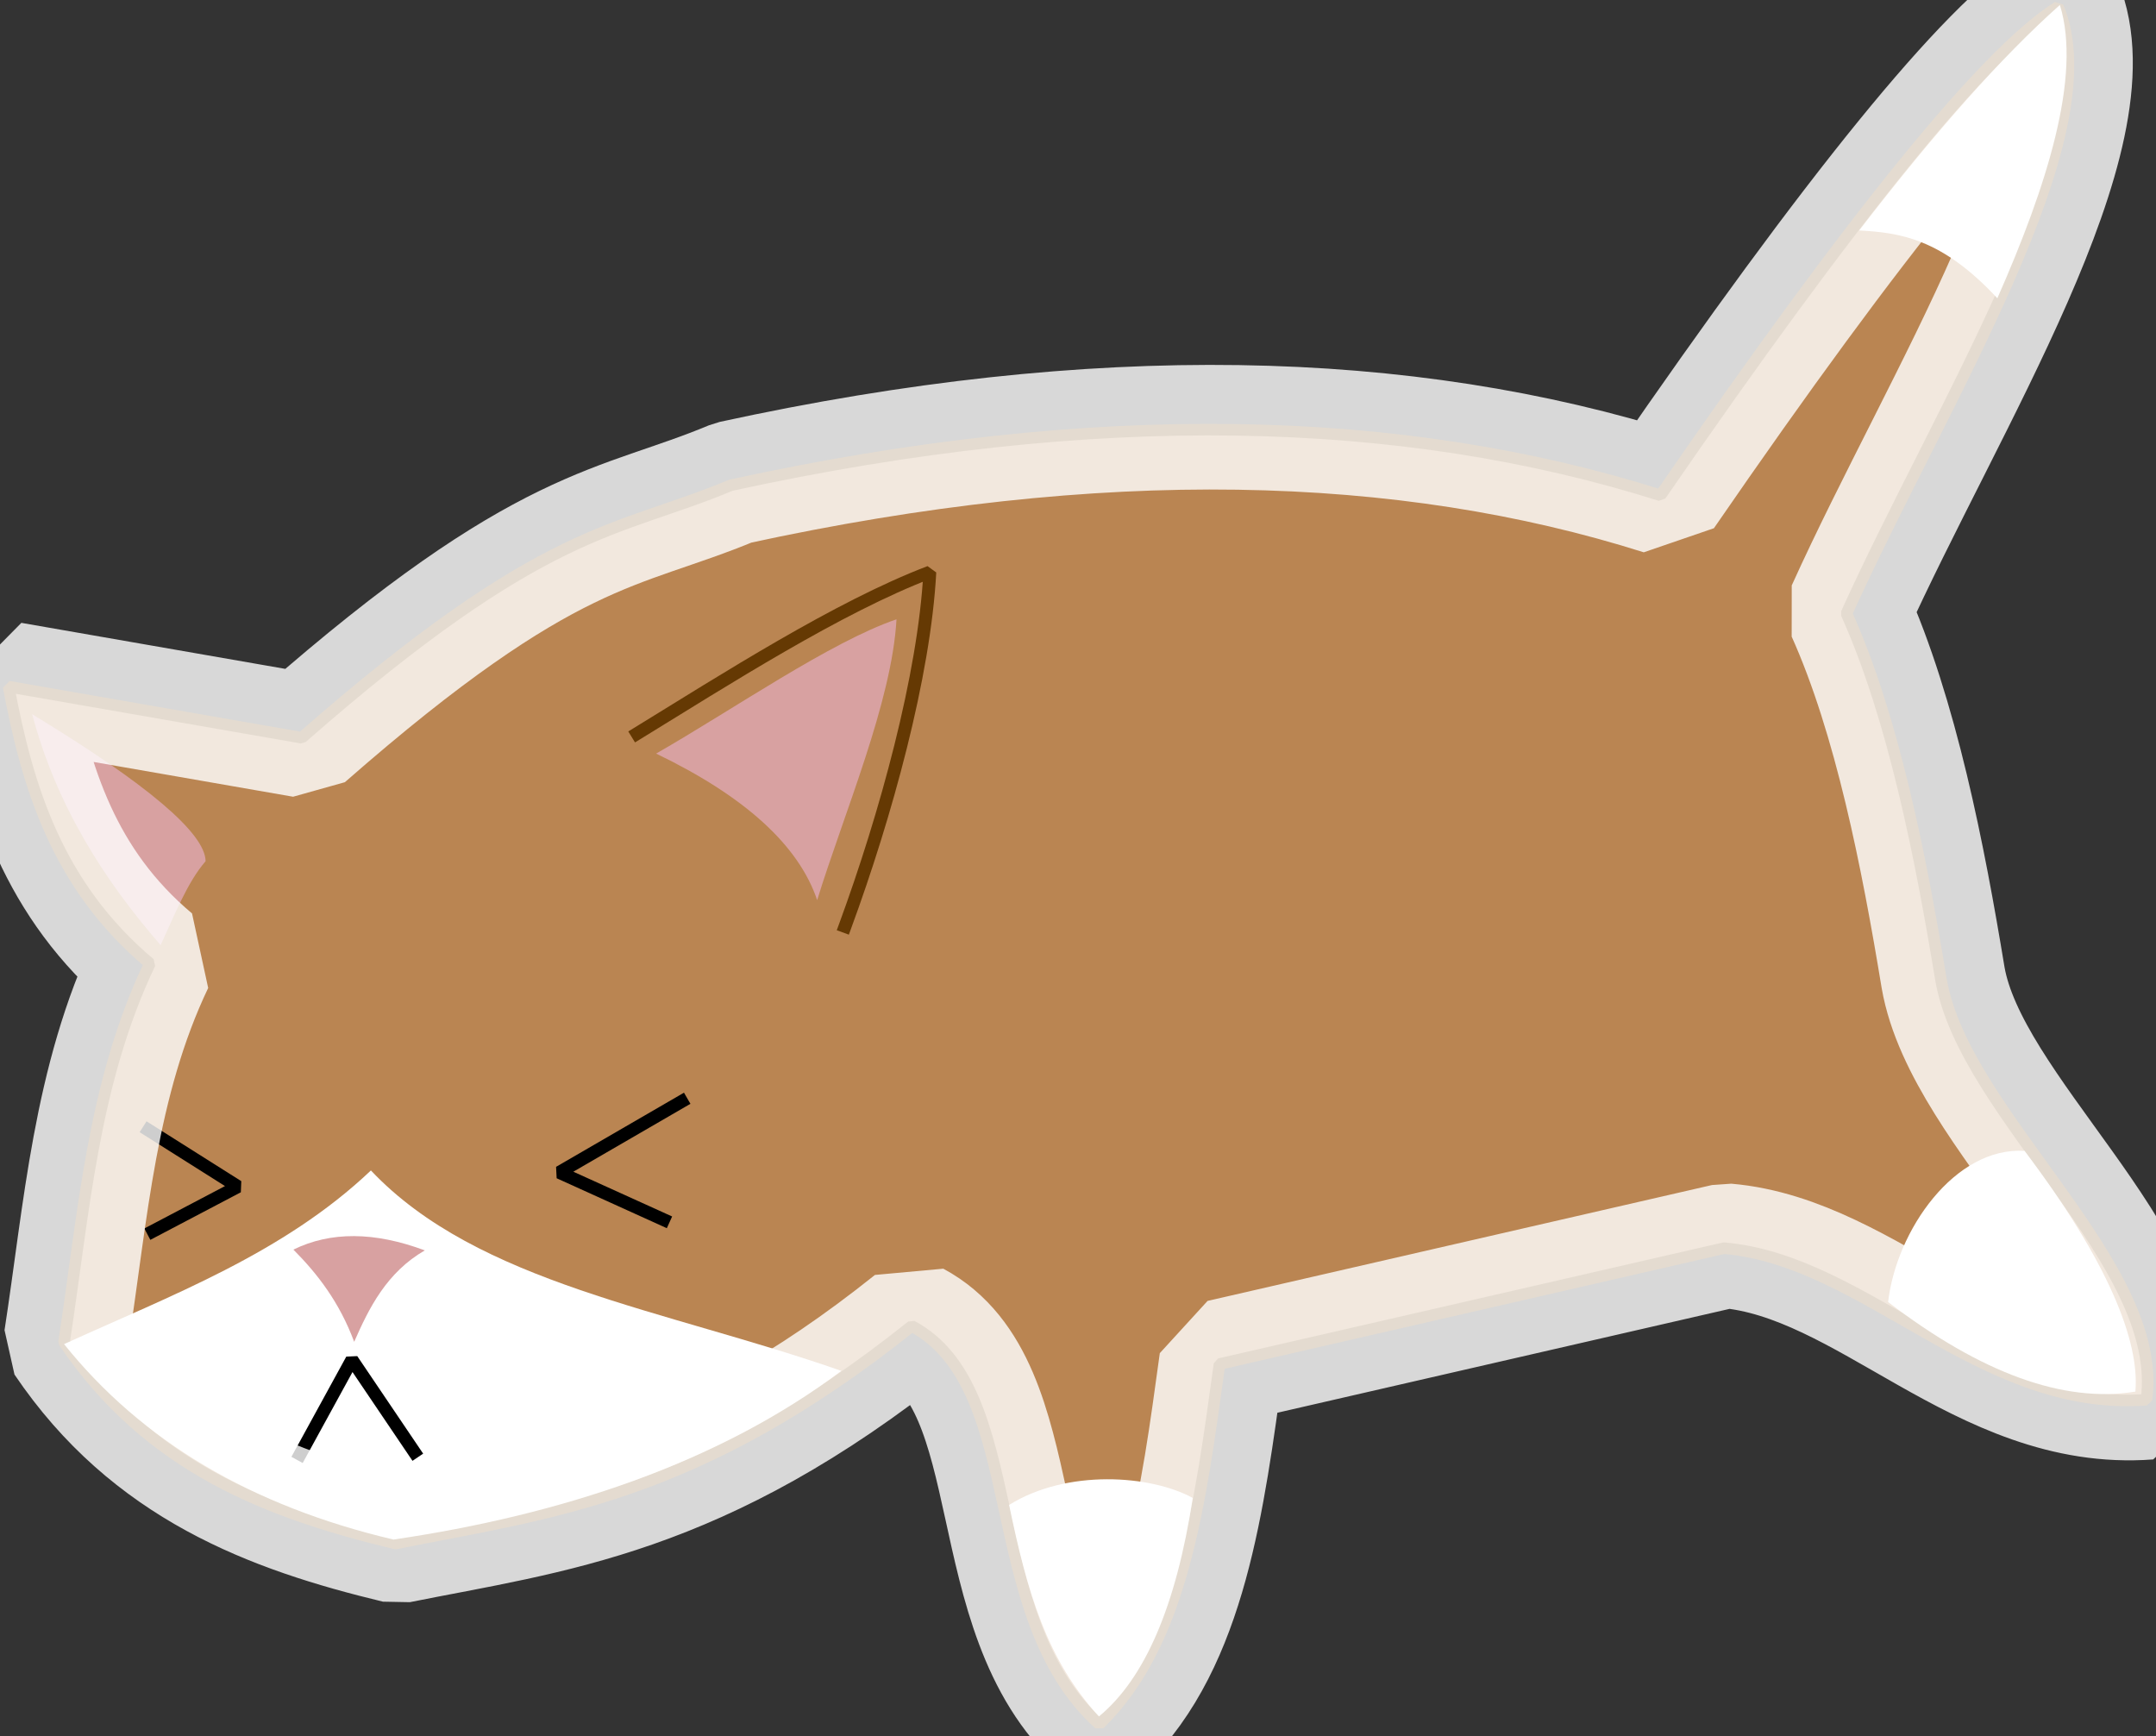 <?xml version="1.0" standalone="no"?>
<!DOCTYPE svg PUBLIC "-//W3C//DTD SVG 20010904//EN" "http://www.w3.org/TR/2001/REC-SVG-20010904/DTD/svg10.dtd">
<!-- Created using Krita: https://krita.org -->
<svg xmlns="http://www.w3.org/2000/svg" 
    xmlns:xlink="http://www.w3.org/1999/xlink"
    xmlns:krita="http://krita.org/namespaces/svg/krita"
    xmlns:sodipodi="http://sodipodi.sourceforge.net/DTD/sodipodi-0.dtd"
    width="373.68pt"
    height="300.96pt"
    viewBox="0 0 373.68 300.96">
<rect x="0" y="0" width="373.68" height="300.96" fill="#333333" stroke="none"/>
<defs/>
<g id="group0" transform="translate(1.491, 0.86)" fill="none">
  <path id="shape0" transform="matrix(1 0 0 1 2.22044604925031e-16 0.332)" fill="#ba8552" fill-rule="evenodd" stroke="#73460a" stroke-width="2" stroke-linecap="square" stroke-linejoin="bevel" d="M355.201 0C364.621 22.532 335.096 68.529 318.539 105.141C326.764 123.453 331.48 147.731 334.929 168.652C338.993 192.085 373.756 217.917 370.535 241.409C341.786 243.583 322.086 217.277 297.298 215.146L209.871 235.229C206.559 259.3 203.504 283.603 189.044 297.641C168.036 278.724 176.855 239.525 156.545 228.638C119.164 258.512 93.741 260.978 67.058 266.332C45.135 261.055 24.333 253.209 9.612 231.419C13.038 209.24 14.531 186.67 24.489 165.814C8.504 152.385 3.3 135.415 0 117.821L50.808 126.678C93.11 89.594 105.259 91.25 125.19 82.907C188.548 69.096 241.683 70.534 286.312 84.658C319.772 36.043 342.735 7.824 355.201 0Z" sodipodi:nodetypes="cccccccccccccccc"/>
  <path id="shape1" transform="matrix(1 0 0 1 108.936 98.303)" fill="none" stroke="#653903" stroke-width="2.23" stroke-linecap="square" stroke-linejoin="bevel" d="M0 27.98C15.177 18.668 34.862 6.045 50.731 0C49.787 17.902 43.085 42.232 36.032 61.404" sodipodi:nodetypes="ccc"/>
  <path id="shape2" transform="matrix(1 0 0 1 4.078 122.918)" fill="#d8a1a1" fill-rule="evenodd" stroke-opacity="0" stroke="#000000" stroke-width="0" stroke-linecap="square" stroke-linejoin="bevel" d="M0 0C4.15 15.671 12.371 28.672 22.267 40.034C24.694 34.849 26.869 29.173 30.065 25.489C30.001 20.635 19.98 12.139 0 0Z" sodipodi:nodetypes="cccc"/>
  <path id="shape3" transform="matrix(1 0 0 1 112.231 106.479)" fill="#d8a1a1" fill-rule="evenodd" stroke-opacity="0" stroke="#000000" stroke-width="0" stroke-linecap="square" stroke-linejoin="bevel" d="M0 23.273C13.447 15.567 30.193 3.919 41.661 0C40.864 14.301 32.599 33.492 27.91 48.669C24.697 39.159 15.393 30.693 0 23.273Z" sodipodi:nodetypes="cccc"/>
  <path id="shape4" transform="matrix(1 0 0 1 173.411 255.529)" fill="#ffffff" fill-rule="evenodd" stroke-opacity="0" stroke="#000000" stroke-width="0" stroke-linecap="square" stroke-linejoin="bevel" d="M31.828 3.235C24.507 -0.761 10.05 -1.798 0 4.444C3.131 19.591 6.576 31.364 15.569 41.108C23.539 34.536 28.959 21.912 31.828 3.235Z" sodipodi:nodetypes="cccc"/>
  <path id="shape5" transform="matrix(1 0 0 1 325.757 198.584)" fill="#ffffff" fill-rule="evenodd" stroke-opacity="0" stroke="#000000" stroke-width="0" stroke-linecap="square" stroke-linejoin="bevel" d="M42.859 41.753C43.629 33.012 38.122 19.174 23.646 0.028C11.569 -0.72 1.439 13.795 0 26.225C16.176 38.597 30.462 43.773 42.859 41.753Z" sodipodi:nodetypes="cccc"/>
  <path id="shape6" transform="matrix(1 0 0 1 9.612 202.005)" fill="#ffffff" fill-rule="evenodd" stroke-opacity="0" stroke="#000000" stroke-width="0" stroke-linecap="square" stroke-linejoin="bevel" d="M0 30.097C18.593 21.624 38.02 14.395 53.182 0C71.74 19.64 104.278 24.082 134.715 34.736C113.329 50.802 86.007 59.721 57.091 63.974C32.495 58.188 13.464 46.896 0 30.097Z" sodipodi:nodetypes="ccccc"/>
  <path id="shape7" transform="matrix(1 0 0 1 24.254 195.026)" fill="none" stroke="#000000" stroke-width="2.23" stroke-linecap="square" stroke-linejoin="bevel" d="M0 0L15.479 9.775L0.78 17.502" sodipodi:nodetypes="ccc"/>
  <path id="shape8" transform="matrix(1 0 0 1 95.448 190.05)" fill="none" stroke="#000000" stroke-width="2.23" stroke-linecap="square" stroke-linejoin="bevel" d="M21.203 0L0 12.293L18.081 20.488" sodipodi:nodetypes="ccc"/>
  <path id="shape9" transform="matrix(1 0 0 1 49.359 213.385)" fill="#d8a1a1" fill-rule="evenodd" stroke-opacity="0" stroke="#000000" stroke-width="0" stroke-linecap="square" stroke-linejoin="bevel" d="M0 2.34C4.199 6.56 7.978 11.457 10.536 18.321C13.11 12.45 16.173 6.29 22.779 2.476C14.046 -0.779 6.453 -0.825 0 2.34Z" sodipodi:nodetypes="cccc"/>
  <path id="shape10" transform="matrix(1 0 0 1 50.53 234.808)" fill="none" stroke="#000000" stroke-width="2.23" stroke-linecap="square" stroke-linejoin="bevel" d="M0 16.39L8.975 0L19.772 15.98" sodipodi:nodetypes="ccc"/>
  <path id="shape11" transform="matrix(1 0 0 1 320.746 0)" fill="#ffffff" fill-rule="evenodd" stroke-opacity="0" stroke="#000000" stroke-width="0" stroke-linecap="square" stroke-linejoin="bevel" d="M0 39.087C7.072 39.465 14.305 40.473 23.943 50.835C32.464 31.529 38.612 12.37 34.784 0C24.848 8.834 13.253 21.863 0 39.087Z" sodipodi:nodetypes="cccc"/>
 </g><path id="shape01" transform="matrix(1 0 0 1 1.847 0.773)" fill="none" stroke-opacity="0.808" stroke="#ffffff" stroke-width="21.6" stroke-linecap="square" stroke-linejoin="bevel" d="M355.201 0C364.621 22.532 335.096 68.529 318.539 105.141C326.764 123.453 331.48 147.731 334.929 168.652C338.993 192.085 373.756 217.917 370.535 241.409C341.786 243.583 322.086 217.277 297.298 215.146L209.871 235.229C206.559 259.3 203.504 283.603 189.044 297.641C168.036 278.724 176.855 239.525 156.545 228.638C119.164 258.512 93.741 260.978 67.058 266.332C45.135 261.055 24.333 253.209 9.612 231.419C13.038 209.24 14.531 186.67 24.489 165.814C8.504 152.385 3.3 135.415 0 117.821L50.808 126.678C93.11 89.594 105.259 91.25 125.19 82.907C188.548 69.096 241.683 70.534 286.312 84.658C319.772 36.043 342.735 7.824 355.201 0Z" sodipodi:nodetypes="cccccccccccccccc"/>
</svg>
